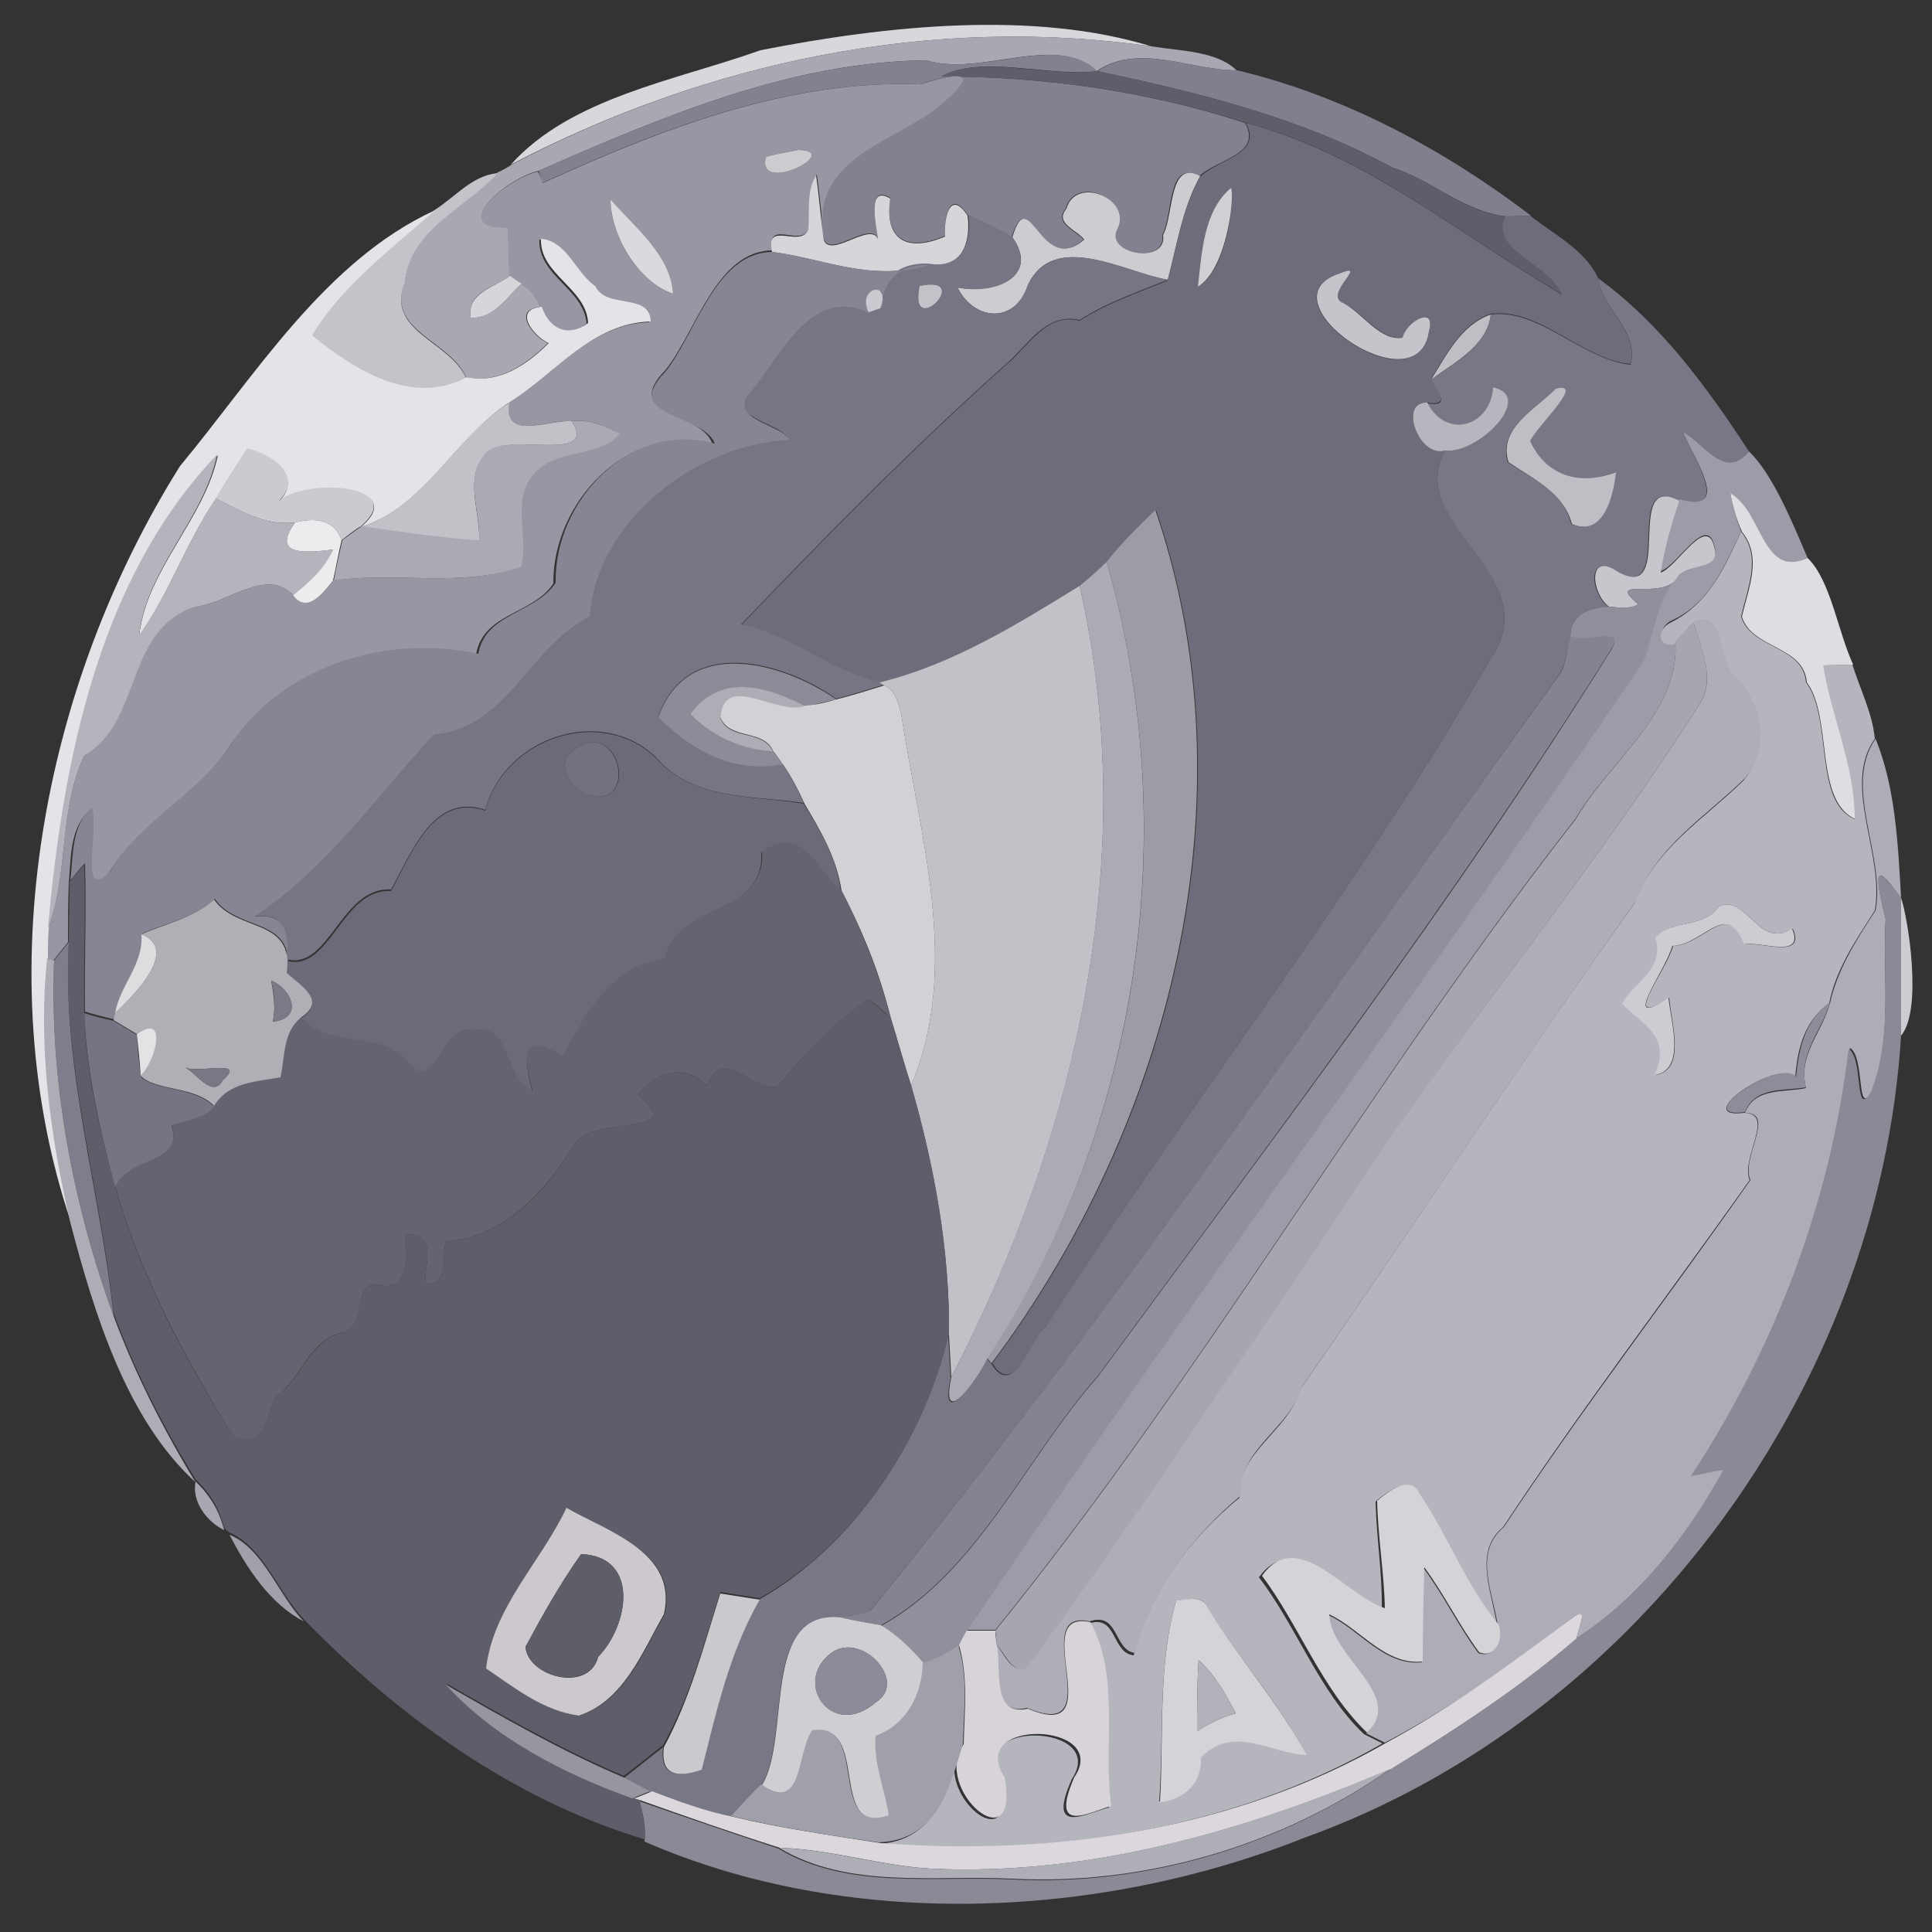 <?xml version="1.0" encoding="utf-8"?>
<!-- Generator: Adobe Illustrator 26.0.3, SVG Export Plug-In . SVG Version: 6.00 Build 0)  -->
<svg version="1.1" id="Layer_1" xmlns="http://www.w3.org/2000/svg" xmlns:xlink="http://www.w3.org/1999/xlink" x="0px" y="0px"
	 viewBox="0 0 250 250" style="enable-background:new 0 0 250 250;" xml:space="preserve">
<rect x="0" y="0" width="250" height="250" fill="#333333" stroke="none"/>
<style type="text/css">
	.st0{fill:#D8D7DC;}
	.st1{fill:#A8A8B2;}
	.st2{fill:#82818F;}
	.st3{fill:#807F8D;}
	.st4{fill:#5E5D69;}
	.st5{fill:#9796A3;}
	.st6{fill:#6D6C7A;}
	.st7{fill:#CBCBD0;}
	.st8{fill:#C4C3CA;}
	.st9{fill:#CDCCD1;}
	.st10{fill:#D6D5DA;}
	.st11{fill:#D0CFD4;}
	.st12{fill:#DAD9DE;}
	.st13{fill:#E4E3E7;}
	.st14{fill:#767584;}
	.st15{fill:#868593;}
	.st16{fill:#C5C4CA;}
	.st17{fill:#D5D5DA;}
	.st18{fill:#787786;}
	.st19{fill:#CBCAD0;}
	.st20{fill:#C3C2C9;}
	.st21{fill:#C0BEC5;}
	.st22{fill:#B7B6BE;}
	.st23{fill:#C1C1C8;}
	.st24{fill:#AAAAB4;}
	.st25{fill:#9C9BA7;}
	.st26{fill:#CBCAD1;}
	.st27{fill:#B4B4BD;}
	.st28{fill:#C7C6CC;}
	.st29{fill:#DEDDE1;}
	.st30{fill:#9C9CA7;}
	.st31{fill:#ECECEE;}
	.st32{fill:#B5B5BE;}
	.st33{fill:#ACABB5;}
	.st34{fill:#908F9C;}
	.st35{fill:#C3C1C8;}
	.st36{fill:#AFAEB8;}
	.st37{fill:#A6A5B0;}
	.st38{fill:#848391;}
	.st39{fill:#8C8B97;}
	.st40{fill:#ADADB5;}
	.st41{fill:#D3D1D6;}
	.st42{fill:#6B6A78;}
	.st43{fill:#AEADB7;}
	.st44{fill:#72717F;}
	.st45{fill:#646471;}
	.st46{fill:#5E5E6A;}
	.st47{fill:#8A8996;}
	.st48{fill:#AFAFB6;}
	.st49{fill:#CDCCD2;}
	.st50{fill:#DDDDE0;}
	.st51{fill:#7E7D8B;}
	.st52{fill:#ADADB6;}
	.st53{fill:#7A7985;}
	.st54{fill:#8D8C98;}
	.st55{fill:#757482;}
	.st56{fill:#E3E3E5;}
	.st57{fill:#787784;}
	.st58{fill:#A7A7B1;}
	.st59{fill:#D6D3D8;}
	.st60{fill:#CCC8CE;}
	.st61{fill:#A09FAA;}
	.st62{fill:#5E5E69;}
	.st63{fill:#CCC9CE;}
	.st64{fill:#D1CED3;}
	.st65{fill:#DBD7DC;}
	.st66{fill:#D7D3D8;}
	.st67{fill:#A0A0AB;}
	.st68{fill:#8D8B99;}
	.st69{fill:#B3B2BB;}
	.st70{fill:#97959F;}
	.st71{fill:#AEAEB7;}
</style>
<g id="_x23_d8d7dcff">
	<path class="st0" d="M98.4,6.5C114.7,3.3,133.7,1.3,149,6c-28.5-4.1-57.5,2-82.9,15.3C73.9,12.6,87.5,10.4,98.4,6.5z"/>
</g>
<g id="_x23_a8a8b2ff">
	<path class="st1" d="M66.2,21.3C91.5,8,120.5,1.9,149,6c3.7,0.6,8.5,0.6,11,3.1c-6,0-12.6-3.6-18.1,0.1c-5.2-5-15.2,0.8-22-1.4
		C102.3,8,85.7,15.1,69.7,22.1c-3.8,0.8-12,7.4-3.9,7.3c0.1,1.6,0.2,4.7,0.2,6.3c-2.1,1.5-5.6,2.1-5.1,5.4c3,0.2,4.6-2.6,6.6-4.4
		c1.2,0.6,2,1.7,2.5,3c-3.8,0.3-1.1,3.8,0.9,4.7c-2.8,2.8-6.5,5.3-10.6,4.4c-2.1-4.8-10.5-6-7.9-12.4c0.7-6.9,7.8-9.5,12-14.1
		C64.9,22.1,65.8,21.6,66.2,21.3z"/>
</g>
<g id="_x23_82818fff">
	<path class="st2" d="M69.7,22.1C85.7,15.1,102.3,8,120,7.8c6.8,2.2,16.9-3.6,22,1.4c-6.2,0.8-15-2.2-20.2,0.7
		c13.3,0,26.7,1.9,39.3,6c2.3,4.1-3.7,4.7-5.9,6.9c-4.2-2.3-3.4,5.1-4.8,7.6c0.6,3.9-7.7,2.5-5.9-0.8c1.8-4-5.4-7-6.6-2.6
		c-1.6,1.9,1.3,2.8,2.3,4c-5.6,4.9-7-7.7-9.3-0.3c-1.8-1.2-3.8-2-5.7-2.9c-2.3-3.5-3.1,0.4-2.9,2.7c-4.8,2.1-7.9,0.6-7.1-4.9
		c-3.1-1.9-1.8,3.6-1.6,5.2c-1.1-2.2-6,2.5-7,0.2c-2.2-10.6,9-12.4,15-17.4c1.9-1.7,6.6-5.6-2.6-2.7c-17.2-0.6-33.5,5.8-48.9,12.8
		C70.1,23.3,69.8,22.5,69.7,22.1z"/>
</g>
<g id="_x23_807f8dff">
	<path class="st3" d="M142,9.2c5.4-3.7,12.1-0.1,18.1-0.1c13.8,3.3,26.7,10.2,38,18.8c-0.8,0-2.4,0.1-3.2,0.1
		c-5.5-0.6-9.6-4.7-14.7-6.3C168.3,15.2,155.1,12,142,9.2z"/>
</g>
<g id="_x23_5e5d69ff">
	<path class="st4" d="M121.8,9.9c5.2-2.9,14,0.2,20.2-0.7c13.1,2.8,26.3,6,38.2,12.5c5.2,1.6,9.2,5.8,14.7,6.3
		c-2.1,4.4,5.7,6.1,7.3,10.1c-13.3-7.7-25.6-18.2-40.9-22.2C148.5,11.8,135.2,9.9,121.8,9.9z"/>
</g>
<g id="_x23_9796a3ff">
	<path class="st5" d="M70.2,23.7c15.4-7,31.7-13.4,48.9-12.8c9.2-2.9,4.5,1,2.6,2.7c-6,5-17.2,6.8-15,17.4c-0.4-2.8-0.6-5.6-1-8.4
		c-1.3,2.1-0.8,4.6-1,7c-1.1,2.5-5.6-1.4-4.7,2.8c-7.3,0-9.9,10.5-13.9,15.5c-5.9,6,4.8,5.3,6.1,9.6c-10.9-3-20.7,7.5-20.6,18
		c-2.6,4-9.1,3.8-10,9.2C50.1,82.3,37.1,86.2,30,96.1c-4.1,6.8-11.9,10.1-16,17c-4.1,4.1-1.3-5.9-2.3-8.3c-2.7,2.2-2.5,6.2-2.8,9.4
		c-0.1,2.6-0.1,5.1-0.1,7.7c-0.6,0.8-1.3,1.6-1.9,2.4L6.1,124c0-1.2,0.1-2.5,0.1-3.8c2.7-7.2,1.4-15.5,4.7-22.4
		c7.7-4.6,5.1-16.5,14.5-19.3c4.1-0.5,9.2-5.1,12.5-1.5c1.8,2.4,4.1-0.3,5.2-1.9c8-1.1,16.5,0.9,24.2-1.7c1.1-3.7-1.2-8.2,1.4-11.7
		c2.7-3.8,8.6-2.2,11.4-5.6c-1.9-1.1-4-1.9-6.2-1.6c-3.1-0.2-9,2.6-8.1-2.4c5.9-3.7,10.7-10.2,18.2-10.4c-0.2-3.8-5.8-1.5-7.2-4.6
		c-2.5-1.8-3.6-5.9-7-6.1c-0.2,4.7,5.8,6.4,6.1,10.9c-2.6,1.9-5,0.8-6-2.1c-0.5-1.2-1.3-2.4-2.5-3c-0.4-0.3-1.1-0.8-1.5-1
		c-0.1-1.6-0.2-4.7-0.2-6.3c-8.1,0.1,0.1-6.5,3.9-7.3C69.8,22.5,70.1,23.3,70.2,23.7 M103.3,19.4c-1.4,0.3-2.8,0.5-4.2,0.9
		C97.8,25.4,109.3,19.5,103.3,19.4 M79,25.8c0,4.7,3.7,10.8,8.1,12.2C86.8,33,82.1,29.5,79,25.8z"/>
</g>
<g id="_x23_6d6c7aff">
	<path class="st6" d="M161.2,15.9c15.3,4,27.7,14.5,40.9,22.2c-1.5-4-9.4-5.6-7.3-10.1c0.8,0,2.4-0.1,3.2-0.1c3,2.4,7.1,4.4,8.8,8.1
		c0.5,4.1,5.2,6.6,4.2,11.1c-6.4-0.6-11.7-7.3-18.1-6.5c-3.8,1.3-5.7,5.2-7.7,8.4c0.7,1.5,2.6,3.6-0.5,3.1c-3.8-0.2-1.1,7.1,2.3,6.2
		c-5.4,9.4,13.2,16.1,6,26.7c-17.2,30-38.8,57.3-57.5,86.5c-2,1.6-4.2,9.6-7.1,4.9c23.2-30.9,33.9-73.1,21.2-110.4
		c-2.3,2.1-4.4,4.3-6.3,6.7c-1.2,1.1-2.4,2.1-3.6,3.1c-8.1,5-16.5,10.2-25.9,12.5c-6.3-1.4-11.4-6.1-17.9-7.4
		c11.1-11.6,22.3-23,34.3-33.7c2.9-2.4,5.2-6.8,9.5-5.7c3.6-2.3,7.5-3.6,11.4-5.2c1.2-4.5,1.9-9.3,4.2-13.4
		C157.5,20.6,163.5,20,161.2,15.9 M159.3,24.3c-3.6,3-3.8,8.5-4.3,12.8C158.8,35,159.8,25.6,159.3,24.3 M173.3,35.4
		c-10.4,3.4,10.1,17.7,11.6,7.5c1-3.7-2.9-1.2-3.4,0.8c-2.9,0.4-5.2-3.3-7.7-4.5C171.1,38,177.4,33.6,173.3,35.4z"/>
</g>
<g id="_x23_cbcbd0ff">
	<path class="st7" d="M103.3,19.4c6,0.1-5.5,6-4.2,0.9C100.5,19.9,101.9,19.7,103.3,19.4z"/>
</g>
<g id="_x23_c4c3caff">
	<path class="st8" d="M56.2,27.2c2.7-1.7,4.9-4.5,8.2-4.8c-4.2,4.6-11.3,7.2-12,14.1c-2.6,6.4,5.8,7.6,7.9,12.4
		c-7,3.8-14.5-0.8-20-5.4C44.2,36.9,50.6,32.2,56.2,27.2z"/>
</g>
<g id="_x23_cdccd1ff">
	<path class="st9" d="M150.5,30.4c1.4-2.5,0.7-9.9,4.8-7.6c-2.3,4.1-3,8.9-4.2,13.4c-5.5-0.9-14.7-6.5-18.1,0.7
		c-1.6,5-6.9,4.7-9.1,0.3c4.8,0.9,10.7-1.4,7.1-6.5c2.2-7.4,3.6,5.2,9.3,0.3c-1-1.3-3.9-2.1-2.3-4c1.2-4.3,8.5-1.3,6.6,2.6
		C142.8,32.9,151.1,34.3,150.5,30.4z"/>
</g>
<g id="_x23_d6d5daff">
	<path class="st10" d="M104.6,29.7c0.2-2.3-0.3-4.9,1-7c0.4,2.8,0.6,5.6,1,8.4c1,2.3,6-2.4,7-0.2c-0.2-1.7-1.5-7.1,1.6-5.2
		c-0.8,5.4,2.2,7,7.1,4.9c-0.2-2.3,0.6-6.2,2.9-2.7c0.5,3.6-0.9,7.1-5,6.4c-7.6,2.2-13.4-0.8-20.3-1.7
		C99,28.4,103.6,32.2,104.6,29.7z"/>
</g>
<g id="_x23_d0cfd4ff">
	<path class="st11" d="M159.3,24.3c0.5,1.3-0.6,10.6-4.3,12.8C155.5,32.8,155.7,27.3,159.3,24.3z"/>
</g>
<g id="_x23_dad9deff">
	<path class="st12" d="M79,25.8c3.1,3.6,7.8,7.2,8.1,12.2C82.7,36.6,79,30.5,79,25.8z"/>
</g>
<g id="_x23_e4e3e7ff">
	<path class="st13" d="M23.3,60.3c9.8-11.8,18.8-26.6,33-33.1c-5.6,5-12,9.7-15.9,16.2c5.5,4.5,13,9.2,20,5.4
		c4.1,0.9,7.8-1.6,10.6-4.4c-2-0.9-4.7-4.4-0.9-4.7c1,2.9,3.4,4,6,2.1c-0.2-4.5-6.3-6.3-6.1-10.9c3.4,0.3,4.5,4.4,7,6.1
		c1.5,3.1,7.1,0.8,7.2,4.6c-7.6,0.2-12.3,6.7-18.2,10.4C58.8,56.7,55,65.6,46.7,68.2c6.5-5.5-7.5-6.3-10.8-3.1
		c3.5-3.3-0.6-6.2-3.9-7c-1,1.6-3.1,4.8-4.1,6.5c-3.8,5.6-6,12.2-9.9,17.7c1-8.7,8.4-15,10.2-23.4c-15.4,16.1-20,39.9-21.9,61.4
		c-0.1,1.2-0.1,2.5-0.1,3.8c-1.2,11.5,0.5,22.9,3,34.1C-1.6,126.3,5.4,88.8,23.3,60.3z"/>
</g>
<g id="_x23_767584ff">
	<path class="st14" d="M125.3,27.8c1.9,0.9,3.9,1.7,5.7,2.9c3.6,5.2-2.4,7.5-7.1,6.5c2.2,4.4,7.5,4.7,9.1-0.3
		c3.5-7.2,12.7-1.6,18.1-0.7c-3.9,1.6-7.8,2.9-11.4,5.2c-4.4-1-6.7,3.3-9.5,5.7c-12,10.7-23.2,22.1-34.3,33.7
		c6.5,1.3,11.6,6.1,17.9,7.4l0.6,0.4c-2.1,0.6-4.1,1.3-6.2,1.8c-7-4.9-19.3-8.2-23,2.3c4.4,4.4,9.7,7.3,16,6.1
		c1.1,1.6,2,3.3,2.8,5.1c-6.5-1-14.4-0.3-19.1-5.9c-7.2-6.9-19.7-2.5-22.1,6.8c-6.7-2.3-9.5,5.5-12.2,10.3c-6.5-0.4-8,10.6-13.6,9
		c0.4-3.4-0.2-6.1-4.2-5.5c9.5-6.1,15.8-15.6,23.2-23.5c9.6-1,12.2-11.4,20.2-15.3c1-12.4,13.7-22.3,25.8-23.1
		c-1.3-2-6.9-2.4-5.7-5.4c4.4-5,8.2-14.6,16-11c0.4-0.1,1.2-0.4,1.5-0.5c0.3-3.9,2.4-5.8,6.3-5.7C124.4,34.9,125.8,31.4,125.3,27.8
		 M119,37C117.5,44.2,126.2,35.5,119,37z"/>
</g>
<g id="_x23_868593ff">
	<path class="st15" d="M86.1,48.1c4-5,6.5-15.5,13.9-15.5c6.8,0.9,12.7,3.9,20.3,1.7c-3.9-0.1-6,1.8-6.3,5.7
		c1.5-3.8-3.1-2.7-1.5,0.5c-7.8-3.7-11.6,6-16,11c-1.2,3,4.4,3.4,5.7,5.4C90,57.5,77.2,67.4,76.3,79.8c-7.9,3.9-10.5,14.3-20.2,15.3
		c-7.4,7.9-13.8,17.4-23.2,23.5c4-0.5,4.6,2.2,4.2,5.5c0,0.4,0,1.2,0.1,1.7c1-7.2-6.5-5.2-9.4-9.5c-2.6,2.5-6.8,3.3-9.4,4.5
		c0.3,3.9-2.8,6.6-3.4,10.2l-0.2,0.9c-1.3-0.3-2.5-0.6-3.8-1c-0.1-6.4,0.2-12.8,0-19.2c-0.7,0.7-1.3,1.5-1.9,2.2
		c0.4-3.2,0.1-7.1,2.8-9.4c1,2.4-1.8,12.5,2.3,8.3c4.1-6.9,11.9-10.2,16-17c7-9.9,20-13.7,31.7-11.2c0.9-5.3,7.4-5.2,10-9.2
		c-0.2-10.6,9.7-21.1,20.6-18C90.9,53.4,80.2,54.1,86.1,48.1z"/>
</g>
<g id="_x23_c5c4caff">
	<path class="st16" d="M173.3,35.4c4.1-1.7-2.2,2.7,0.5,3.8c2.5,1.3,4.8,5,7.7,4.5c0.4-2,4.4-4.4,3.4-0.8
		C183.4,53,163,38.8,173.3,35.4z"/>
</g>
<g id="_x23_d5d5daff">
	<path class="st17" d="M60.9,41.1c-0.5-3.2,3-3.9,5.1-5.4c0.4,0.3,1.1,0.8,1.5,1C65.5,38.5,63.9,41.3,60.9,41.1z"/>
</g>
<g id="_x23_787786ff">
	<path class="st18" d="M206.8,36c8.1,5.9,14.1,14.1,19.5,22.4c-3.1,3.8-5.7-1-8.5-2.5c1.2,3.2,6.5,10.7-0.6,8.9
		c-7.4-3.9-0.3,13.6-8.1,9.1c-3.8-2.4-3.3,2.9-1,4.6c-2.4,0.3-4.9,1-4.9,3.9c-0.4,1.6-0.5,3.2-1.3,4.7
		c-29.4,40.8-57.6,82.6-89.4,121.5c-1.2,0.4-2.5,0.7-3.8,0.8c-10.4-1.1-6.3,15.5-10.2,21.7c-1.3,1.3-2.6,2.7-3.9,4.1
		c-3.6-0.7-7.1-2.1-10.5-3.3c-1.1-0.6-2.3-1.2-3.4-1.8c1.7-1.3,3.4-2.7,5.1-4c-0.4,3.2,1.2,4.2,4.9,2.9c2-7.5,3.7-15.2,7.5-22
		c12.2-6.9,21.3-20.5,24.5-34.2c0.1,1.8,0.2,3.7,0.3,5.5c-1.5,7.1,3.4,0.3,4.7-2.5l0.6,0.7c2.9,4.7,5-3.3,7.1-4.9
		C154.2,142.3,175.8,115,193,85c7.2-10.6-11.4-17.2-6-26.7c4.1,0.5,11.6-7.1,6.2-8.2c-0.2,5.1-6.1,6.8-8.5,2.1
		c3.2,0.5,1.2-1.5,0.5-3.1c3-2.2,7.2-4.2,7.7-8.4c6.3-0.8,11.7,5.8,18.1,6.5C212.1,42.6,207.3,40.1,206.8,36 M201.3,50.3
		c-2.6,2.7-7.5,5.1-6.2,9.5c3.2,2.2,7.2,3.8,8.2,8c4.1,1.8,5.4-3.7,5.7-6.7c-4.7,1.9-9,0.5-11.1-4C198.6,55.4,205.4,49.2,201.3,50.3
		z"/>
</g>
<g id="_x23_cbcad0ff">
	<path class="st19" d="M112.4,40.4c-1.6-3.2,3-4.3,1.5-0.5C113.5,40,112.8,40.3,112.4,40.4z"/>
</g>
<g id="_x23_c3c2c9ff">
	<path class="st20" d="M119,37C126.2,35.5,117.5,44.2,119,37z"/>
</g>
<g id="_x23_c0bec5ff">
	<path class="st21" d="M185.2,49.1c2-3.2,3.9-7.1,7.7-8.4C192.4,44.8,188.3,46.8,185.2,49.1z"/>
	<path class="st21" d="M201.3,50.3c4.1-1.1-2.7,5.1-3.3,6.8c2.1,4.5,6.4,5.8,11.1,4c-0.3,3-1.6,8.5-5.7,6.7c-1.1-4.1-5-5.8-8.2-8
		C193.8,55.4,198.7,53,201.3,50.3z"/>
</g>
<g id="_x23_b7b6beff">
	<path class="st22" d="M193.2,50.1c5.5,1.2-2,8.7-6.2,8.2c-3.4,1-6.1-6.4-2.3-6.2C187.1,56.9,192.9,55.2,193.2,50.1z"/>
</g>
<g id="_x23_c1c1c8ff">
	<path class="st23" d="M46.7,68.2c8.2-2.6,12-11.5,19.2-16.1c-0.9,5,5,2.2,8.1,2.4c3.5,5.7-8.9,1.1-11.2,4.3
		c-2.8,3.1-0.6,7.5-0.8,11.2C56.8,69.7,51.8,68.8,46.7,68.2z"/>
</g>
<g id="_x23_aaaab4ff">
	<path class="st24" d="M74,54.5c2.2-0.3,4.3,0.6,6.2,1.6c-2.8,3.4-8.7,1.8-11.4,5.6c-2.6,3.4-0.3,8-1.4,11.7
		C59.7,76,51.2,74,43.2,75.1c0.3-1.7,0.7-3.4,1.1-5.2c0.8-0.6,1.6-1.2,2.5-1.8c5.1,0.7,10.1,1.5,15.2,1.8c0.2-3.7-2-8.1,0.8-11.2
		C65.1,55.6,77.5,60.2,74,54.5z"/>
</g>
<g id="_x23_9c9ba7ff">
	<path class="st25" d="M217.8,55.9c2.8,1.5,5.4,6.3,8.5,2.5c3,2.8,5.6,9.1,7.6,13.8c-5.9,2.8-5.9-6-10-8.4c0.3,1.7,0.8,3.4,1.4,5
		c-2.2,4.5-4.1,9.3-9,11.5c-1.7,0.8-1.8,3.1,0.5,2.8c0.5,9.3-8.6,15.4-12.9,22.8c-26.5,33.9-48,71.6-75.1,105c-1.2,0-2.5,0-3.7,0
		c28.5-42.2,58.9-83.2,87.5-125.4c1.5-3.6,1.6-7.7,4.3-10.8c1.1-2.2,5.6-0.9,5-3.8c-0.9-4.8-4.8,2.3-7,3c0.5-3.2,1.4-6.2,2.4-9.3
		C224.4,66.6,219,59.1,217.8,55.9z"/>
</g>
<g id="_x23_cbcad1ff">
	<path class="st26" d="M32,58c3.3,0.8,7.5,3.7,3.9,7c3.3-3.3,17.2-2.4,10.8,3.1c-0.9,0.5-1.7,1.2-2.5,1.8c-0.8-2.3-2.8-3.1-6-2.3
		c-3.9,0.5-7-1.5-10.3-3.1C28.9,62.9,31,59.7,32,58z"/>
</g>
<g id="_x23_b4b4bdff">
	<path class="st27" d="M6.2,120.2c1.9-21.5,6.5-45.3,21.9-61.4C26.4,67.2,19,73.5,18,82.2c3.9-5.5,6.2-12.1,9.9-17.7
		c3.4,1.6,6.4,3.6,10.3,3.1c-2.9,4,0.5,4.1,4.9,3.5c-1,2.5-3,4.3-5.2,5.9c-3.3-3.6-8.4,1-12.5,1.5c-9.4,2.9-6.8,14.8-14.5,19.3
		C7.6,104.7,8.9,113.1,6.2,120.2z"/>
</g>
<g id="_x23_c7c6ccff">
	<path class="st28" d="M209.2,73.9c7.8,4.5,0.7-13,8.1-9.1c-1,3-1.9,6.1-2.4,9.3c2.2-0.8,6.1-7.9,7-3c0.6,2.9-3.9,1.6-5,3.8
		c-1.8,2.8-9.3-0.4-4.9,3.3c-1.2,0.7-2.5,0.4-3.8,0.3C205.9,76.8,205.4,71.4,209.2,73.9z"/>
</g>
<g id="_x23_dedde1ff">
	<path class="st29" d="M223.9,63.8c4.2,2.4,4.1,11.1,10,8.4c3,2.9,3.9,9.5,5.9,13.8c-1.3,0-2.6,0.1-3.8,0.1c1.1,6.7,4.1,13,4.1,19.9
		c-5.4-2.4-2.9-13.1-6.3-17.7c-0.4-4.8-7.1-4.3-8.4-8.5c0.8-3.6,2.7-7.7,0-11C224.7,67.2,224.2,65.5,223.9,63.8z"/>
</g>
<g id="_x23_9c9ca7ff">
	<path class="st30" d="M143.2,72.7c1.9-2.4,4.1-4.6,6.3-6.7c12.7,37.2,2,79.5-21.2,110.4l-0.6-0.7
		C147.7,145.6,153.1,107.3,143.2,72.7z"/>
</g>
<g id="_x23_ececeeff">
	<path class="st31" d="M38.2,67.6c3.2-0.8,5.2,0,6,2.3c-0.4,1.7-0.7,3.4-1.1,5.2c-1.2,1.6-3.4,4.4-5.2,1.9c2.1-1.6,4.1-3.4,5.2-5.9
		C38.7,71.7,35.3,71.6,38.2,67.6z"/>
</g>
<g id="_x23_b5b5beff">
	<path class="st32" d="M225.3,68.8c2.7,3.3,0.8,7.3,0,11c1.3,4.2,8,3.7,8.4,8.5c3.5,4.7,0.9,15.4,6.3,17.7c0-6.9-3-13.2-4.1-19.9
		c1.3-0.1,2.6-0.1,3.8-0.1c1,3.2,2.6,6.3,2.9,9.6c-4.3,6,1.3,15,0,22.2c-2.4,3.8-5,7.5-5.9,12c-3.2,2.3-4.1,5.8-4.4,9.6
		c-2.4-2.5-13.7,5.5-6.6,4.6c4.1,0.1-0.5,5.8,0.7,8.7c-10.6,15-21.8,29.6-31.9,44.9c-3.9,3.2-1.4,8.5-0.8,12.7
		c-4.2-5.2-6.5-11.4-10.2-16.9c-1.1-2.6-4.1-0.3-5.5,0.9c0.1,4.7,0.9,9.3,0.8,14c-5.3-1.9-11.2-10.6-15.9-4.2
		c4.9,6.4,7.8,14.8,13.6,20.3c0.6,0.3,1.8,0.9,2.4,1.2c-19.6,11.3-43.1,14.7-65.4,13c7.5-0.3,9.1-6.9,10.9-12.7
		c-4.2,5.8,7.3,15.6,5.3,4.3c-5.1-7.8,13.8-7.2,9,0c-3.4,7.6,2.1,4.3,4.8,3.7c-1.1-7.8,1.1-16.6-2.7-23.8c3.8-1.3,3,3.8,5.9,4.1
		c2.1-8.1,7.2-15.1,13.7-20.4c-0.4-5.9,6.4-8.6,7.9-14.1c14.5-20.8,28.4-42.2,43.2-62.8c2.5-7,9-10.9,14.1-15.9
		c3.3-3.9,2.3-9.8-1.3-13.2c-2.2-2-1.3-9.2-5.4-7c-0.8,0.8-1.6,1.7-2.3,2.6c-2.3,0.3-2.1-2-0.5-2.8
		C221.2,78.1,223.2,73.3,225.3,68.8 M222.4,117.3c-2,2.9-6,1.6-8.1,4c1.3,4.3-2.8,5.7-4.3,8.6c2.5,2.6,6.5,4.1,4.2,9.2
		c4.1-0.6,2-6.9,1.8-10c-6.6,4.3-0.4-3.4,0.5-6.7c4-0.1,7-6.1,9.3-0.2c2-0.4,7.9,2,6.2-2C227.5,122.9,226,115.6,222.4,117.3
		 M152.2,207.1c-2.4,8.2-1.6,17.4-2.2,26c3.2-0.3,5.5-2.5,5.3-5.8c4.3-4.3,8.9-0.5,13.7-0.3c-3.6-6.8-8.9-12.6-12.9-19.2
		C155.5,206.4,153.5,207.1,152.2,207.1z"/>
</g>
<g id="_x23_acabb5ff">
	<path class="st33" d="M143.2,72.7c9.9,34.6,4.4,72.9-15.4,103c-1.3,2.8-6.2,9.6-4.7,2.5c16.2-31.3,24.6-67.5,16.6-102.4
		C140.9,74.8,142.1,73.8,143.2,72.7z"/>
</g>
<g id="_x23_908f9cff">
	<path class="st34" d="M212,78.2c-4.4-3.7,3.1-0.5,4.9-3.3c-2.7,3.1-2.8,7.2-4.3,10.8c-28.6,42.2-59,83.2-87.5,125.4
		c-0.2,0.5-0.7,1.4-1,1.9c-1.4,1-3,1.8-4.6,2.3c-1.6-1.9-3.4-3.6-5.5-4.9c12.5-6.9,18.7-21.7,28.1-32.3c22.6-30.8,46-61.3,66.2-93.7
		c2.4-3.6-3.1-1-5.1-2c0-2.9,2.5-3.7,4.9-3.9C209.4,78.6,210.8,78.8,212,78.2z"/>
</g>
<g id="_x23_c3c1c8ff">
	<path class="st35" d="M113.8,88.3c9.4-2.3,17.8-7.5,25.9-12.5c8,34.9-0.4,71.2-16.6,102.4c-0.1-1.8-0.2-3.7-0.3-5.5
		c0.1-10.9-1.9-21.7-4.9-32.2c6.5-15.4,1.1-32.4-1.3-48.2c-0.4-1.4-0.7-3-2.2-3.6L113.8,88.3z"/>
</g>
<g id="_x23_afaeb8ff">
	<path class="st36" d="M219.1,80.5c4.1-2.2,3.2,5,5.4,7c3.6,3.4,4.6,9.3,1.3,13.2c-5.1,5-11.6,8.9-14.1,15.9
		c-14.8,20.7-28.7,42-43.2,62.8c-1.5,5.4-8.4,8.2-7.9,14.1c-6.4,5.3-11.6,12.3-13.7,20.4c-2.8-0.3-2.1-5.4-5.9-4.1
		c-8.3-1.8,3,15.9-8.1,11.2c-4.8,1.2-3.4-5.4-4-8.2c1.1,1.2,1.8,3.6,3.8,3c13.3-18,25.4-36.7,38.1-55.1C186,136.7,204.7,115,220,91
		C222,87.8,220.1,83.8,219.1,80.5z"/>
</g>
<g id="_x23_a6a5b0ff">
	<path class="st37" d="M216.8,83.1c0.7-0.9,1.5-1.8,2.3-2.6c1,3.2,2.9,7.2,0.9,10.5c-15.3,24-34,45.7-49.1,69.8
		c-12.7,18.4-24.8,37.1-38.1,55.1c-2,0.5-2.7-1.9-3.8-3c-0.1-0.5-0.1-1.4-0.2-1.9c27.1-33.4,48.6-71.1,75.1-105
		C208.2,98.5,217.3,92.4,216.8,83.1z"/>
</g>
<g id="_x23_848391ff">
	<path class="st38" d="M203.2,82.3c2,1,7.6-1.6,5.1,2c-20.3,32.4-43.6,62.9-66.2,93.7c-9.4,10.6-15.6,25.4-28.1,32.3
		c-1.7-0.3-3.5-0.6-5.2-1c1.3-0.1,2.6-0.4,3.8-0.8c31.8-39,59.9-80.7,89.4-121.5C202.7,85.6,202.8,83.9,203.2,82.3z"/>
</g>
<g id="_x23_8c8b97ff">
	<path class="st39" d="M85.2,92.8c3.7-10.5,15.9-7.2,23-2.3c-1.3,0.3-2.6,0.6-3.9,0.9c-5.3-2.6-11-4.3-15,1
		c2.8,2.9,6.6,4.6,10.7,4.7c0.3,0.4,0.9,1.3,1.3,1.8C94.9,100.1,89.6,97.2,85.2,92.8z"/>
</g>
<g id="_x23_adadb5ff">
	<path class="st40" d="M89.3,92.4c3.9-5.3,9.7-3.7,15-1c-3.7,1.5-10.5-4.6-11.1,1.5c1.2,3,5.4,1.4,6.8,4.3
		C95.9,97,92.1,95.3,89.3,92.4z"/>
</g>
<g id="_x23_d3d1d6ff">
	<path class="st41" d="M108.2,90.5c2.1-0.5,4.2-1.2,6.2-1.8c1.5,0.6,1.8,2.2,2.2,3.6c2.4,15.8,7.8,32.8,1.3,48.2
		c-1-2.9-1.7-5.8-2.6-8.6c-1.4-5.8-3.6-11.3-6.4-16.6c-0.6-4.2-2.7-7.8-4.8-11.3c-0.8-1.8-1.7-3.5-2.8-5.1c-0.3-0.4-0.9-1.3-1.3-1.8
		c-1.3-2.8-5.6-1.3-6.8-4.3c0.6-6,7.4,0,11.1-1.5C105.6,91.2,106.9,90.9,108.2,90.5z"/>
</g>
<g id="_x23_6b6a78ff">
	<path class="st42" d="M62.8,104.9c2.4-9.3,14.9-13.7,22.1-6.8c4.8,5.5,12.6,4.8,19.1,5.9c2.2,3.5,4.3,7.1,4.8,11.3
		c-3.3-2.5-4.9-8.8-10.3-5c0.5,8.4-11,6.5-12.5,13.9c-6.9,0.7-10.3,7.2-13.2,12.6c-5.1-3.1-5.2-0.2-3.9,4.5
		c-3.8-1.7-2.6-8.8-7.6-7.8c-4.1-1.3-4.7,8-8.2,4.5c-3.5-4.9-10.3-1.9-14.2-6.2c3.4-2.2,0.1-4-1.8-5.8c0-0.4-0.1-1.2-0.1-1.7
		c5.7,1.7,7.2-9.4,13.6-9C53.3,110.4,56.1,102.6,62.8,104.9 M74.2,97.1c-2.8,1.8,0.3,5.6,2.8,5.9C82.6,103.8,80,92.7,74.2,97.1z"/>
</g>
<g id="_x23_aeadb7ff">
	<path class="st43" d="M242.7,117.8c1.3-7.1-4.3-16.1,0-22.2c2.6,6.4,2.9,13.7,3.3,20.6c-1.5-1.8-4.4-6.7-2,2.7
		c-0.4,7.3,0.9,15.3-1.7,22.3c-2.2,3.6-0.9-4.3-2.9-5.6c-2.3,19.7-9.4,38.7-20.4,55.3c1.4-0.3,2.8-0.6,4.2-0.8
		c-4.7,8.5-11,16.6-19.2,21.9c0.2-1.3,1.8-4.5-0.6-2.6c-7.7,5.9-15.6,11.6-24.2,16.1c-0.6-0.3-1.8-0.9-2.4-1.2
		c5-4.8-4.6-9.8-4.9-15.3c4.1,1.9,7.2,6.6,12.1,6.1c0.1-4.1,0.1-8.2,0.2-12.2c2.6,3.5,4.5,7.5,7.1,11c2.2,0.8,3.2-1.9,2.5-3.6
		c-0.6-4.2-3.2-9.4,0.8-12.7c10.2-15.4,21.4-29.9,31.9-44.9c-1.3-2.9,3.4-8.7-0.7-8.7c1.3-3.3,4.9-2.6,7.9-3.2
		c-1.1-4.3,2.1-7.2,3.1-11C237.8,125.3,240.3,121.5,242.7,117.8z"/>
</g>
<g id="_x23_72717fff">
	<path class="st44" d="M74.2,97.1c5.7-4.4,8.3,6.7,2.8,5.9C74.5,102.8,71.4,98.9,74.2,97.1z"/>
</g>
<g id="_x23_646471ff">
	<path class="st45" d="M98.6,110.2c5.4-3.8,7,2.5,10.3,5c2.7,5.3,4.9,10.9,6.4,16.6c-0.9-0.8-1.8-1.7-2.8-2.5
		c-4.7,2.9-8.4,7.1-11.9,11.3c-3.3,0.7-7.2-5.5-9.1-0.1c-3-3.3-7.3-1.3-8.9,1.1c6.7,5.8-6.1,2.5-8.4,6.6
		c-3.5,5.9-9.2,12.1-16.5,12.4c-0.6,2,0.4,5.9-2.7,5.5c0-2.7,1.6-6.8-2.6-6.3c0.4,2.3,0.6,7-2.8,6.6c-4.3-1.5-1.8,5.2-5.1,6
		c-4.5,0.8-5.4,5.9-8.8,8.4c-1.3,2.5-1.5,6.8-5.5,5.1C24,175.8,18.1,165,14.9,153.4c1.8-4.1,8.9-2.9,7.3-8c1.9-0.7,4.1-0.7,5.5-2.4
		c1.9-3,5.4-3.1,8.6-3.7c0.6-2.7,0.3-5.9,2.6-7.7c3.9,4.4,10.7,1.3,14.2,6.2c3.4,3.5,4.1-5.8,8.2-4.5c5-1,3.8,6.1,7.6,7.8
		c-1.3-4.7-1.2-7.6,3.9-4.5c3-5.4,6.4-11.8,13.2-12.6C87.6,116.7,99.1,118.6,98.6,110.2z"/>
</g>
<g id="_x23_5e5e6aff">
	<path class="st46" d="M9,114.1c0.6-0.8,1.3-1.5,1.9-2.2c0.2,6.4-0.1,12.8,0,19.2c0.2,7.6,2,15.1,4,22.4c3.2,11.5,9,22.3,15.3,32.4
		c4,1.6,4.2-2.6,5.5-5.1c3.4-2.4,4.3-7.5,8.8-8.4c3.3-0.8,0.8-7.5,5.1-6c3.4,0.4,3.2-4.3,2.8-6.6c4.2-0.5,2.6,3.6,2.6,6.3
		c3.1,0.4,2.1-3.5,2.7-5.5c7.3-0.3,13-6.4,16.5-12.4c2.3-4.1,15.1-0.8,8.4-6.6c1.6-2.4,5.8-4.4,8.9-1.1c1.9-5.4,5.8,0.8,9.1,0.1
		c3.5-4.2,7.2-8.5,11.9-11.3c0.9,0.8,1.8,1.7,2.8,2.5c0.9,2.9,1.7,5.8,2.6,8.6c3,10.4,5,21.3,4.9,32.2
		c-3.2,13.7-12.2,27.3-24.5,34.2c-1.3-0.2-3.8-0.6-5.1-0.8c-2.1,6.7-3.9,13.6-7.4,19.8c-1.7,1.4-3.4,2.7-5.1,4
		c-8-3.4-15.5-7.7-23-12c6.2,6.9,15.4,11.6,24.2,14.7l0.9,0.3c0.3,1.7,0.7,3.5,0.6,5.2c-17-5.1-31.9-15.9-44.1-28.5
		c-3.3-3.4-5.2-9.3-9.6-11.2c-0.2-0.1-0.5-0.4-0.7-0.6c-0.6-2.5-1.9-4.6-3.7-6.3c-4.2-6.8-7.8-13.9-10.6-21.5
		c-1.7-16.2-6.7-32-5.8-48.4C8.9,119.3,9,116.7,9,114.1 M73.3,195.1C70,202.1,63.8,208,63,215.9c3.7,2.5,7.4,5.6,12,6.1
		c5.8-1.9,8.2-8.2,11-13.1C87.9,200.8,78.5,198.2,73.3,195.1z"/>
</g>
<g id="_x23_8a8996ff">
	<path class="st47" d="M244,118.9c-2.5-9.4,0.5-4.5,2-2.7c0,5.9,0,11.9,0,17.8c-2.8,45.4-34.1,88.3-77.2,103.8
		c-26.9,10.7-59.3,11.9-85.4,0.5c0.2-1.8-0.2-3.5-0.6-5.2c6,2.1,11.9,4.1,17.9,6.1c9,5.4,20.2,3.5,30.2,4
		c17.2,0.9,34.8-4.3,48.9-14.2c8.4-5,16.6-10.5,24-16.9c8.3-5.3,14.5-13.4,19.2-21.9c-1.4,0.2-2.8,0.6-4.2,0.8
		c10.9-16.6,18.1-35.6,20.4-55.3c2,1.3,0.7,9.2,2.9,5.6C244.9,134.2,243.6,126.3,244,118.9z"/>
</g>
<g id="_x23_afafb6ff">
	<path class="st48" d="M18.3,120.9c2.6-1.2,6.8-2.1,9.4-4.5c3,4.3,10.4,2.3,9.4,9.5c2,1.8,5.2,3.6,1.8,5.8c-2.3,1.9-2,5-2.6,7.7
		c-3.2,0.6-6.7,0.6-8.6,3.7c-2.5-2.6-7.6-1.9-9.5-3.9c1.9-1.8,3.4-8.3-0.5-5.4c-1-0.6-2-1.2-3-1.8l0.2-0.9
		C17.3,128.8,23.3,122.9,18.3,120.9 M35.1,126.9c0.3,1.8,0.6,3.5,0.2,5.3C39.3,131.8,37.8,128,35.1,126.9 M23.9,138.1
		c1.5,0.7,3.6,4.1,4.9,1.7C32.1,136.9,25.5,139,23.9,138.1z"/>
</g>
<g id="_x23_cdccd2ff">
	<path class="st49" d="M246,116.2c0.9,2.6,2.8,14.5,0,17.8C246,128.1,246,122.2,246,116.2z"/>
	<path class="st49" d="M222.4,117.3c3.6-1.7,5.1,5.6,9.5,2.9c1.7,4-4.2,1.5-6.2,2c-2.3-5.9-5.3,0.1-9.3,0.2c-0.9,3.3-7,11.1-0.5,6.7
		c0.3,3.1,2.3,9.4-1.8,10c2.3-5.1-1.7-6.6-4.2-9.2c1.5-2.9,5.6-4.4,4.3-8.6C216.4,118.9,220.4,120.2,222.4,117.3z"/>
</g>
<g id="_x23_dddde0ff">
	<path class="st50" d="M18.3,120.9c5,2-1,7.9-3.4,10.2C15.5,127.5,18.6,124.8,18.3,120.9z"/>
</g>
<g id="_x23_7e7d8bff">
	<path class="st51" d="M7,124.3c0.6-0.8,1.3-1.6,1.9-2.4c-0.9,16.4,4.1,32.2,5.8,48.4C9.4,155.6,6.4,139.9,7,124.3z"/>
</g>
<g id="_x23_adadb6ff">
	<path class="st52" d="M6.1,124l0.9,0.3c-0.6,15.6,2.4,31.4,7.7,46c2.8,7.5,6.4,14.6,10.6,21.5c-8.9-8.1-13.1-21.8-16.2-33.6
		C6.5,146.9,4.9,135.5,6.1,124z"/>
</g>
<g id="_x23_7a7985ff">
	<path class="st53" d="M35.1,126.9c2.7,1.1,4.2,4.9,0.2,5.3C35.7,130.4,35.5,128.6,35.1,126.9z"/>
</g>
<g id="_x23_8d8c98ff">
	<path class="st54" d="M232.4,139.3c0.4-3.8,1.2-7.3,4.4-9.6c-1,3.7-4.2,6.6-3.1,11c-3,0.5-6.6-0.1-7.9,3.2
		C218.6,144.9,230,136.9,232.4,139.3z"/>
</g>
<g id="_x23_757482ff">
	<path class="st55" d="M10.9,131.1c1.2,0.4,2.5,0.7,3.8,1c1,0.6,2,1.2,3,1.8c0.1,1.8,0.3,3.6,0.5,5.4c1.9,1.9,7,1.3,9.5,3.9
		c-1.3,1.6-3.6,1.7-5.5,2.4c1.6,5.1-5.5,3.9-7.3,8C12.9,146.1,11.2,138.7,10.9,131.1z"/>
</g>
<g id="_x23_e3e3e5ff">
	<path class="st56" d="M17.7,133.8c4-2.9,2.5,3.5,0.5,5.4C18.1,137.4,17.9,135.6,17.7,133.8z"/>
</g>
<g id="_x23_787784ff">
	<path class="st57" d="M23.9,138.1c1.7,0.9,8.2-1.2,4.9,1.7C27.5,142.2,25.4,138.8,23.9,138.1z"/>
</g>
<g id="_x23_a7a7b1ff">
	<path class="st58" d="M25.3,191.7c1.8,1.7,3.1,3.8,3.7,6.3C26.8,196.9,24.8,194.4,25.3,191.7z"/>
</g>
<g id="_x23_d6d3d8ff">
	<path class="st59" d="M178.2,194.2c1.4-1.2,4.4-3.5,5.5-0.9c3.7,5.5,6,11.8,10.2,16.9c0.7,1.7-0.3,4.5-2.5,3.6
		c-2.6-3.5-4.5-7.5-7.1-11c-0.1,4.1-0.2,8.1-0.2,12.2c-4.9,0.5-8-4.2-12.1-6.1c0.2,5.6,9.9,10.5,4.9,15.3
		c-5.8-5.5-8.8-13.9-13.6-20.3c4.6-6.4,10.6,2.4,15.9,4.2C179.1,203.5,178.3,198.9,178.2,194.2z"/>
	<path class="st59" d="M152.2,207.1c1.3-0.1,3.3-0.7,4,0.8c4,6.6,9.2,12.4,12.9,19.2c-4.8-0.2-9.4-4-13.7,0.3
		c0.2,3.3-2.2,5.5-5.3,5.8C150.6,224.5,149.8,215.4,152.2,207.1 M155.1,214.8c-0.2,3.1-0.2,6.1-0.2,9.2c1.6-1,3.2-1.8,5-2.3
		C158.6,219.2,157.2,216.7,155.1,214.8z"/>
</g>
<g id="_x23_ccc8ceff">
	<path class="st60" d="M73.3,195.1c5.1,3,14.5,5.7,12.6,13.8c-2.8,4.9-5.2,11.2-11,13.1c-4.6-0.6-8.3-3.6-12-6.1
		C63.8,208,70,202.1,73.3,195.1 M75.2,201.1c-2.7,3.8-5,7.9-7.2,12c0.3,3.9,8.2,6,9.4,1.3C81.4,210.3,82.8,201.4,75.2,201.1z"/>
</g>
<g id="_x23_a09faaff">
	<path class="st61" d="M29.7,198.6c4.4,1.8,6.3,7.8,9.6,11.2C35,207.6,31.9,202.9,29.7,198.6z"/>
</g>
<g id="_x23_5e5e69ff">
	<path class="st62" d="M75.2,201.1c7.6,0.3,6.2,9.2,2.2,13.3c-1.3,4.6-9.1,2.6-9.4-1.3C70.2,209,72.5,204.9,75.2,201.1z"/>
</g>
<g id="_x23_ccc9ceff">
	<path class="st63" d="M93.2,206.2c1.3,0.2,3.8,0.6,5.1,0.8c-3.9,6.8-5.6,14.5-7.5,22c-3.7,1.3-5.3,0.3-4.9-2.9
		C89.3,219.8,91.1,212.9,93.2,206.2z"/>
</g>
<g id="_x23_d1ced3ff">
	<path class="st64" d="M98.6,231c3.8-6.2-0.2-22.8,10.2-21.7c1.7,0.4,3.5,0.7,5.2,1c2.1,1.3,3.9,3,5.5,4.9c-0.1,4-2.2,8-6.1,9.5
		c-0.3,3.6,1.2,6.9,1.7,10.3c-8.1,2.7-2.4-12.2-9.9-11C103.1,227,104.1,234.8,98.6,231 M107.3,214.1c-4.6,3.8,0.4,11,6,6.2
		C117.7,217.6,111.2,210.7,107.3,214.1z"/>
</g>
<g id="_x23_dbd7dcff">
	<path class="st65" d="M203.4,209.4c2.4-1.9,0.8,1.3,0.6,2.6c-7.4,6.4-15.6,11.8-24,16.9c-18.8,8-39,13.9-59.6,12.9
		c-6.6-0.4-12.9-2.5-19.5-2.7c-6-1.9-12-4-17.9-6.1l-0.9-0.3c0.6-0.2,1.7-0.7,2.3-0.9c3.4,1.3,6.9,2.6,10.5,3.3
		c6.3,1.5,12.7,2.4,19.1,3.4c22.3,1.7,45.7-1.7,65.4-13C187.8,221,195.6,215.2,203.4,209.4z"/>
</g>
<g id="_x23_d7d3d8ff">
	<path class="st66" d="M133,221.1c11.1,4.7-0.3-13,8.1-11.2c3.9,7.2,1.6,16,2.7,23.8c-2.7,0.7-8.1,3.9-4.8-3.7c4.9-7.2-14.1-7.8-9,0
		c2,11.3-9.5,1.5-5.3-4.3c0.1-4.3,0.6-8.7-0.6-12.8c0.2-0.5,0.7-1.4,1-1.9c1.2,0,2.5,0,3.7,0c0,0.5,0.1,1.4,0.2,1.9
		C129.6,215.7,128.2,222.2,133,221.1z"/>
</g>
<g id="_x23_a0a0abff">
	<path class="st67" d="M119.4,215.2c1.7-0.5,3.2-1.3,4.6-2.3c1.3,4.1,0.7,8.6,0.6,12.8c-1.8,5.9-3.4,12.4-10.9,12.7
		c-6.4-0.9-12.8-1.9-19.1-3.4c1.3-1.4,2.5-2.8,3.9-4.1c5.5,3.8,4.5-4,6.6-7c7.5-1.3,1.8,13.7,9.9,11c-0.5-3.4-2-6.7-1.7-10.3
		C117.3,223.2,119.3,219.3,119.4,215.2z"/>
</g>
<g id="_x23_8d8b99ff">
	<path class="st68" d="M107.3,214.1c4-3.4,10.4,3.5,6,6.2C107.6,225.1,102.7,217.9,107.3,214.1z"/>
</g>
<g id="_x23_b3b2bbff">
	<path class="st69" d="M155.1,214.8c2.1,1.9,3.5,4.4,4.8,6.9c-1.8,0.5-3.4,1.3-5,2.3C154.9,220.9,154.9,217.9,155.1,214.8z"/>
</g>
<g id="_x23_97959fff">
	<path class="st70" d="M57.7,218c7.5,4.3,15,8.6,23,12c1.1,0.6,2.3,1.2,3.4,1.8c-0.6,0.2-1.7,0.7-2.3,0.9
		C73.1,229.6,63.9,224.9,57.7,218z"/>
</g>
<g id="_x23_aeaeb7ff">
	<path class="st71" d="M120.3,241.8c20.6,1,40.8-4.9,59.6-12.9c-14.1,9.9-31.7,15.1-48.9,14.2c-10-0.5-21.2,1.4-30.2-4
		C107.4,239.3,113.7,241.4,120.3,241.8z"/>
</g>
</svg>
